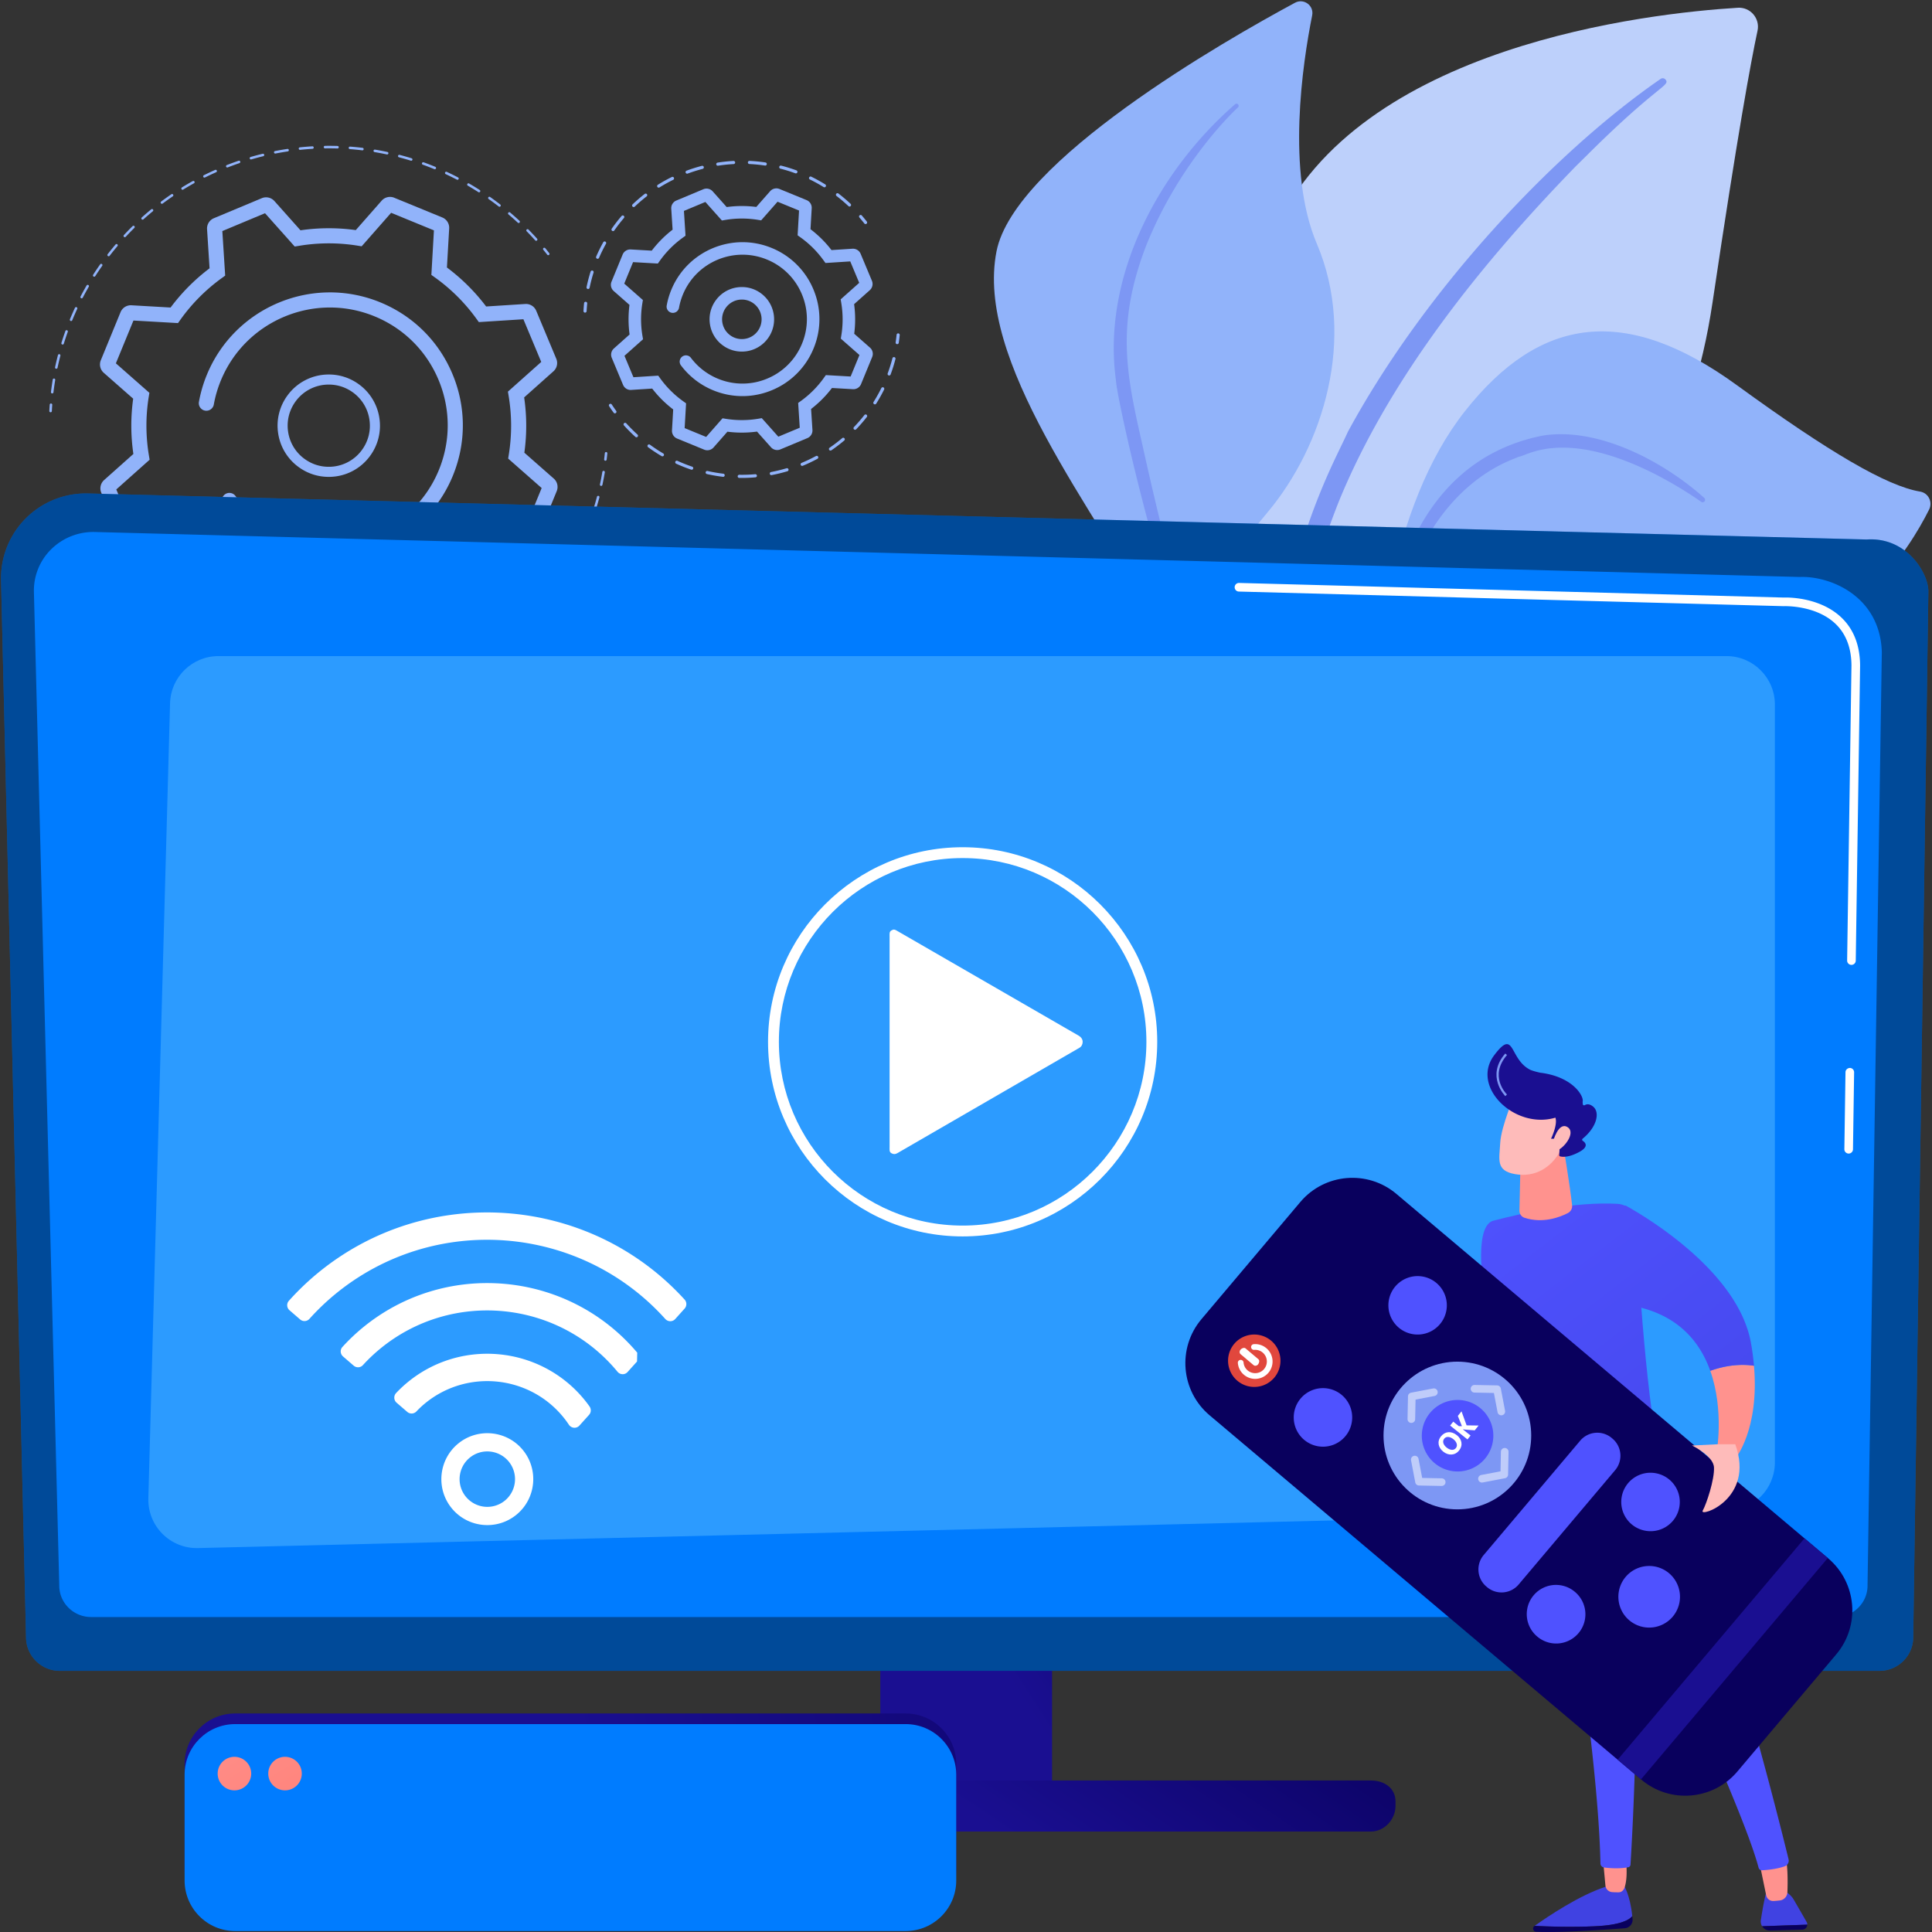 <svg xmlns="http://www.w3.org/2000/svg" width="487" height="487" viewBox="0 0 487 487"><rect x="0" y="0" width="487" height="487" fill="#333333" stroke="none"/><defs><linearGradient id="2r96a" x1="321.63" x2="256.11" y1="383.99" y2="426.11" gradientUnits="userSpaceOnUse"><stop offset="0" stop-color="#09005d"/><stop offset="1" stop-color="#1a0f91"/></linearGradient><linearGradient id="2r96b" x1="290.69" x2="242.72" y1="385.14" y2="456.12" gradientUnits="userSpaceOnUse"><stop offset="0" stop-color="#09005d"/><stop offset="1" stop-color="#1a0f91"/></linearGradient><linearGradient id="2r96c" x1="2245.46" x2="2270.72" y1="348.13" y2="415.06" gradientUnits="userSpaceOnUse"><stop offset="0" stop-color="#febbba"/><stop offset="1" stop-color="#ff928e"/></linearGradient><linearGradient id="2r96d" x1="-937.27" x2="-954.27" y1="330.12" y2="399.29" gradientUnits="userSpaceOnUse"><stop offset="0" stop-color="#cb236d"/><stop offset="1" stop-color="#4c246d"/></linearGradient><linearGradient id="2r96e" x1="-867.4" x2="-842.33" y1="480.5" y2="480.5" gradientUnits="userSpaceOnUse"><stop offset="0" stop-color="#4f52ff"/><stop offset="1" stop-color="#4042e2"/></linearGradient><linearGradient id="2r96f" x1="-804.57" x2="-793.65" y1="-2.93" y2="-108.08" gradientUnits="userSpaceOnUse"><stop offset="0" stop-color="#09005d"/><stop offset="1" stop-color="#1a0f91"/></linearGradient><linearGradient id="2r96g" x1="-910.8" x2="-899.07" y1="480.56" y2="480.56" gradientUnits="userSpaceOnUse"><stop offset="0" stop-color="#4f52ff"/><stop offset="1" stop-color="#4042e2"/></linearGradient><linearGradient id="2r96h" x1="-854.84" x2="-843.92" y1="-10.54" y2="-116.19" gradientUnits="userSpaceOnUse"><stop offset="0" stop-color="#09005d"/><stop offset="1" stop-color="#1a0f91"/></linearGradient><linearGradient id="2r96i" x1="-907.43" x2="-899.81" y1="472.47" y2="472.47" gradientUnits="userSpaceOnUse"><stop offset="0" stop-color="#febbba"/><stop offset="1" stop-color="#ff928e"/></linearGradient><linearGradient id="2r96j" x1="-866.88" x2="-860.53" y1="471.97" y2="471.97" gradientUnits="userSpaceOnUse"><stop offset="0" stop-color="#febbba"/><stop offset="1" stop-color="#ff928e"/></linearGradient><linearGradient id="2r96k" x1="2306.26" x2="2308.15" y1="453.29" y2="336.48" gradientUnits="userSpaceOnUse"><stop offset="0" stop-color="#4f52ff"/><stop offset="1" stop-color="#4042e2"/></linearGradient><linearGradient id="2r96l" x1="-851.05" x2="-877.04" y1="374.38" y2="407.94" gradientUnits="userSpaceOnUse"><stop offset="0" stop-color="#09005d"/><stop offset="1" stop-color="#1a0f91"/></linearGradient><linearGradient id="2r96m" x1="368.45" x2="462.65" y1="299.45" y2="421.44" gradientUnits="userSpaceOnUse"><stop offset="0" stop-color="#4f52ff"/><stop offset="1" stop-color="#4042e2"/></linearGradient><linearGradient id="2r96n" x1="-847.62" x2="-844.49" y1="314.1" y2="294.82" gradientUnits="userSpaceOnUse"><stop offset="0" stop-color="#febbba"/><stop offset="1" stop-color="#ff928e"/></linearGradient><linearGradient id="2r96o" x1="-837.91" x2="-858.15" y1="282.84" y2="298.31" gradientUnits="userSpaceOnUse"><stop offset="0" stop-color="#febbba"/><stop offset="1" stop-color="#ff928e"/></linearGradient><linearGradient id="2r96p" x1="2263.24" x2="2253.6" y1="90.39" y2="47.3" gradientUnits="userSpaceOnUse"><stop offset="0" stop-color="#febbba"/><stop offset="1" stop-color="#ff928e"/></linearGradient><linearGradient id="2r96q" x1="388.95" x2="483.15" y1="283.63" y2="405.61" gradientUnits="userSpaceOnUse"><stop offset="0" stop-color="#4f52ff"/><stop offset="1" stop-color="#4042e2"/></linearGradient><linearGradient id="2r96r" x1="2033.59" x2="2058.86" y1="69.12" y2="136.01" gradientUnits="userSpaceOnUse"><stop offset="0" stop-color="#febbba"/><stop offset="1" stop-color="#ff928e"/></linearGradient><linearGradient id="2r96s" x1="-955.65" x2="-937.4" y1="269.76" y2="293.24" gradientUnits="userSpaceOnUse"><stop offset="0" stop-color="#09005d"/><stop offset="1" stop-color="#1a0f91"/></linearGradient><linearGradient id="2r96t" x1="-838.35" x2="-858.56" y1="279.55" y2="295.03" gradientUnits="userSpaceOnUse"><stop offset="0" stop-color="#febbba"/><stop offset="1" stop-color="#ff928e"/></linearGradient><linearGradient id="2r96u" x1="-693.77" x2="-680.69" y1="1073.5" y2="1373.4" gradientUnits="userSpaceOnUse"><stop offset="0" stop-color="#09005d"/><stop offset="1" stop-color="#1a0f91"/></linearGradient><linearGradient id="2r96v" x1="-670.69" x2="-669.73" y1="1100.24" y2="1122.45" gradientUnits="userSpaceOnUse"><stop offset="0" stop-color="#e1473d"/><stop offset="1" stop-color="#e9605a"/></linearGradient><linearGradient id="2r96w" x1="-686.73" x2="-685" y1="1149.41" y2="1174.16" gradientUnits="userSpaceOnUse"><stop offset="0" stop-color="#4f52ff"/><stop offset="1" stop-color="#4042e2"/></linearGradient><linearGradient id="2r96x" x1="-638.07" x2="-635.96" y1="1163.08" y2="1187.78" gradientUnits="userSpaceOnUse"><stop offset="0" stop-color="#4f52ff"/><stop offset="1" stop-color="#4042e2"/></linearGradient><linearGradient id="2r96y" x1="1015.03" x2="1039.58" y1="1634.38" y2="1637.88" gradientUnits="userSpaceOnUse"><stop offset="0" stop-color="#4f52ff"/><stop offset="1" stop-color="#4042e2"/></linearGradient><linearGradient id="2r96z" x1="-670.88" x2="-669.8" y1="1198.58" y2="1223.35" gradientUnits="userSpaceOnUse"><stop offset="0" stop-color="#4f52ff"/><stop offset="1" stop-color="#4042e2"/></linearGradient><linearGradient id="2r96A" x1="-689.63" x2="-688.67" y1="1181.81" y2="1203.96" gradientUnits="userSpaceOnUse"><stop offset="0" stop-color="#4f52ff"/><stop offset="1" stop-color="#4042e2"/></linearGradient><linearGradient id="2r96B" x1="-689.35" x2="-688.21" y1="1213.21" y2="1239.33" gradientUnits="userSpaceOnUse"><stop offset="0" stop-color="#4f52ff"/><stop offset="1" stop-color="#4042e2"/></linearGradient><linearGradient id="2r96C" x1="589.09" x2="513.9" y1="378.6" y2="397.81" gradientUnits="userSpaceOnUse"><stop offset="0" stop-color="#09005d"/><stop offset="1" stop-color="#1a0f91"/></linearGradient><linearGradient id="2r96D" x1="378.76" x2="432.56" y1="360.53" y2="354.29" gradientUnits="userSpaceOnUse"><stop offset="0" stop-color="#4f52ff"/><stop offset="1" stop-color="#4042e2"/></linearGradient><linearGradient id="2r96E" x1="2308.75" x2="2337.68" y1="357.69" y2="399.49" gradientUnits="userSpaceOnUse"><stop offset="0" stop-color="#febbba"/><stop offset="1" stop-color="#ff928e"/></linearGradient><linearGradient id="2r96F" x1="352.08" x2="146.21" y1="415.79" y2="457.51" gradientUnits="userSpaceOnUse"><stop offset="0" stop-color="#09005d"/><stop offset="1" stop-color="#1a0f91"/></linearGradient><linearGradient id="2r96G" x1="48.05" x2="92.87" y1="428.66" y2="503.36" gradientUnits="userSpaceOnUse"><stop offset="0" stop-color="#ff928e"/><stop offset="1" stop-color="#fe7062"/></linearGradient><linearGradient id="2r96H" x1="57.43" x2="102.25" y1="423.04" y2="497.74" gradientUnits="userSpaceOnUse"><stop offset="0" stop-color="#ff928e"/><stop offset="1" stop-color="#fe7062"/></linearGradient></defs><g><g><g><path fill="#bdd0fb" d="M321.304 222.267s5.098-50.344 29.902-60.88c24.802-10.536 69.813-13.425 80.495-85.292 6.255-42.075 9.612-60.393 11.32-68.35.666-3.103-1.805-5.986-4.973-5.79-22.413 1.38-95.67 9.44-116.67 56.12-24.894 55.339-.074 164.192-.074 164.192z"/></g><g><path fill="#7d97f4" d="M418.6 19.885c-26.722 18.423-59.269 52.875-78.838 88.955-2.685 6.014-9.914 18.613-15.29 41.933-4.628 19.432-6.166 40.386-5.277 54.496.056.892.824 1.57 1.716 1.513 1.534-.096 1.537-1.733 1.517-1.684-.035-23.92 4.878-53.071 15.039-78.657 12.815-31.373 36.268-60.407 59.79-84.578l2.406-2.369c18.148-18.114 21.457-17.85 20.171-19.432a.921.921 0 0 0-1.233-.177z"/></g></g><g><g><path fill="#91b3fa" d="M335.653 291.148c-1.824 3.874-2.017-60.77-41.82-130.693-18.757-32.949-48.007-69.631-42.647-97.075 4.462-22.84 57.567-53.164 75.257-62.694 2.21-1.19 4.81.726 4.317 3.188-2.429 12.138-6.53 39.469 1.167 57.546 10.145 23.828 1.54 51.032-12.355 67.648s-20.513 27.248-7.378 60.22c13.136 32.973 28.641 90.855 23.459 101.86z"/></g><g><path fill="#7d97f4" d="M311.32 26.284c-19.032 16.58-32.982 42.474-30.227 67.906l.274 2.418c.678 5.641 8.869 43.046 19.284 71.15.13.351.52.53.87.4.594-.22.416-.927.408-.845-4.914-16.654-10.28-38.459-13.935-55.051-4.098-18.018-6.731-30.334.878-50.237 8.713-21.85 23.224-34.99 23.185-34.945a.542.542 0 0 0-.737-.796z"/></g></g><g><g><path fill="#91b3fa" d="M333.636 238.27c-2.239 1.28 12.003-25.259 12.39-48.229.384-22.97 4.236-62.282 23.22-86.362 18.983-24.08 40.565-26.947 68.57-6.585 23.338 16.968 37.824 25.44 46.198 26.822 2.074.343 3.204 2.633 2.263 4.512-5.003 10.005-19.324 33.083-44.704 32.35-32.374-.936-72.235-20.614-83.577-2.692-11.34 17.923-9.477 27.674-9.563 35.988-.086 8.316.022 35.732-14.797 44.196z"/></g><g><path fill="#7d97f4" d="M429.6 125.515c-10.218-9.154-26.65-17.933-40.68-15.719-18.227 3.572-30.022 16.223-36.067 34.667-2.342 7.824-3.273 11.99-4.492 21.524-.098.762 1.027.95 1.188.205.97-4.492 1.921-9.193 3.418-14.073 8.609-31.446 29.09-36.334 29.87-36.998 1.564.101 10.777-7.293 33.61 4.017a99.576 99.576 0 0 1 12.353 7.343l.022.015a.627.627 0 0 0 .777-.981z"/></g></g><g><g><g><g><path fill="#91b3fa" d="M70.415 138.223a33.332 33.332 0 0 0 13.545 2.498c12.879-.335 24.986-8.117 30.182-20.78 3.399-8.282 3.369-17.391-.084-25.65-3.453-8.26-9.916-14.68-18.197-18.078-17.096-7.017-36.713 1.186-43.729 18.282a33.751 33.751 0 0 0-1.997 6.848 1.906 1.906 0 0 0 3.751.672c.37-2.07.967-4.113 1.772-6.074 6.218-15.152 23.604-22.421 38.756-16.203 7.34 3.012 13.068 8.702 16.129 16.022 3.06 7.32 3.087 15.395.074 22.735-6.217 15.151-23.601 22.42-38.756 16.203a29.665 29.665 0 0 1-12.512-9.684 1.904 1.904 0 1 0-3.053 2.28 33.474 33.474 0 0 0 14.119 10.93zm39.288 18.14l-10.76 4.498-7.489-8.401-1.037.174a45.596 45.596 0 0 1-14.795.053l-1.039-.167-7.428 8.445-10.79-4.427.645-11.229-.856-.61a45.605 45.605 0 0 1-10.493-10.432l-.616-.852-11.231.72-4.499-10.761 8.401-7.489-.174-1.037a45.603 45.603 0 0 1-.053-14.795l.167-1.038-8.445-7.43 4.427-10.788 11.229.644.61-.856A45.602 45.602 0 0 1 55.91 70.092l.852-.616-.719-11.23 10.76-4.5 7.489 8.401 1.037-.173a45.564 45.564 0 0 1 14.795-.054l1.039.167 7.428-8.445 10.79 4.427-.645 11.23.856.61a45.595 45.595 0 0 1 10.493 10.431l.616.852 11.231-.718 4.499 10.76-8.401 7.488.174 1.037c.823 4.916.84 9.894.053 14.796l-.167 1.038 8.445 7.428-4.427 10.79-11.229-.645-.61.856a45.607 45.607 0 0 1-10.432 10.493l-.852.616zm-13.126 7.57a2.804 2.804 0 0 0 3.172.72l12.087-5.053a2.803 2.803 0 0 0 1.715-2.764l-.631-9.862a49.398 49.398 0 0 0 9.826-9.884l9.86.566c1.197.07 2.3-.629 2.753-1.734l4.973-12.119a2.803 2.803 0 0 0-.742-3.169l-7.415-6.522a49.391 49.391 0 0 0-.05-13.936l7.377-6.576a2.804 2.804 0 0 0 .72-3.173l-5.053-12.086a2.802 2.802 0 0 0-2.764-1.716l-9.863.631a49.392 49.392 0 0 0-9.883-9.826l.566-9.86a2.803 2.803 0 0 0-1.735-2.753l-12.118-4.973a2.802 2.802 0 0 0-3.169.742l-6.522 7.415a49.425 49.425 0 0 0-13.936.05l-6.577-7.376a2.805 2.805 0 0 0-3.172-.721l-12.087 5.053a2.803 2.803 0 0 0-1.716 2.765l.632 9.862a49.366 49.366 0 0 0-9.826 9.884l-9.86-.567a2.807 2.807 0 0 0-2.753 1.735l-4.973 12.118a2.803 2.803 0 0 0 .742 3.169l7.415 6.522a49.381 49.381 0 0 0 .05 13.937l-7.377 6.576a2.805 2.805 0 0 0-.72 3.172l5.053 12.087a2.803 2.803 0 0 0 2.764 1.716l9.863-.632a49.37 49.37 0 0 0 9.883 9.826l-.566 9.86a2.803 2.803 0 0 0 1.734 2.753l12.12 4.973a2.803 2.803 0 0 0 3.168-.742l6.522-7.415a49.38 49.38 0 0 0 13.937-.05l6.576 7.377z"/></g></g><g><g><path fill="#91b3fa" d="M74.541 101.144a10.305 10.305 0 0 1 8.07-4.2c2.326-.06 4.546.642 6.422 2.028a10.295 10.295 0 0 1 4.087 6.797c.41 2.737-.27 5.47-1.916 7.695a10.305 10.305 0 0 1-8.07 4.199c-2.325.06-4.546-.641-6.422-2.028a10.293 10.293 0 0 1-4.087-6.796c-.41-2.737.27-5.47 1.916-7.695zm.661 16.534c2.335 1.726 5.1 2.6 7.998 2.524a12.83 12.83 0 0 0 10.046-5.228 12.815 12.815 0 0 0 2.386-9.582 12.817 12.817 0 0 0-5.09-8.462 12.773 12.773 0 0 0-7.997-2.524A12.828 12.828 0 0 0 72.5 99.633a12.816 12.816 0 0 0-2.386 9.582 12.816 12.816 0 0 0 5.09 8.463z"/></g></g><g><g><g><path fill="#91b3fa" d="M25.01 147.412a.317.317 0 0 0 .253-.497 68.654 68.654 0 0 1-.88-1.312.318.318 0 0 0-.532.348c.29.444.587.885.888 1.324.064.092.167.14.27.137z"/></g></g><g><g><path fill="#91b3fa" d="M151.47 122.478a.318.318 0 0 0 .377-.243c.226-1.044.43-2.108.607-3.16a.318.318 0 1 0-.626-.106 70.219 70.219 0 0 1-.6 3.132.317.317 0 0 0 .242.377zm-1.666 6.186a.318.318 0 0 0 .398-.208c.32-1.019.621-2.059.894-3.092a.318.318 0 0 0-.614-.163 70.195 70.195 0 0 1-.886 3.065.318.318 0 0 0 .208.398zm-2.227 6.007a.319.319 0 0 0 .416-.17c.413-.989.809-1.997 1.174-2.998a.317.317 0 1 0-.596-.217c-.362.991-.754 1.99-1.164 2.97a.317.317 0 0 0 .17.415zm-2.77 5.778a.317.317 0 0 0 .43-.132c.501-.944.987-1.912 1.444-2.877a.318.318 0 0 0-.574-.271 69.513 69.513 0 0 1-1.43 2.85.318.318 0 0 0 .13.43zm-3.284 5.502a.318.318 0 0 0 .44-.092 71.114 71.114 0 0 0 1.7-2.734.318.318 0 0 0-.547-.323 70.06 70.06 0 0 1-1.685 2.709.318.318 0 0 0 .092.44zm-112.647 6.566a.318.318 0 0 0 .236-.52 69.356 69.356 0 0 1-1.984-2.498.318.318 0 0 0-.506.384c.645.851 1.318 1.699 2.001 2.52a.318.318 0 0 0 .253.114zm108.879-1.383a.315.315 0 0 0 .446-.052 71.015 71.015 0 0 0 1.94-2.57.318.318 0 0 0-.516-.37 70.818 70.818 0 0 1-1.922 2.547.317.317 0 0 0 .052.445zm-104.793 6.018a.315.315 0 0 0 .448 0 .317.317 0 0 0 0-.449 70.099 70.099 0 0 1-2.203-2.304.318.318 0 0 0-.47.428 69.93 69.93 0 0 0 2.225 2.325zm100.577-1.197a.318.318 0 0 0 .449-.012 69.848 69.848 0 0 0 2.161-2.383.317.317 0 1 0-.48-.416 70.23 70.23 0 0 1-2.142 2.362.318.318 0 0 0 .012.449zm-95.613 5.605a.316.316 0 0 0 .194-.561 70.534 70.534 0 0 1-2.404-2.094.317.317 0 1 0-.427.469c.79.72 1.606 1.431 2.425 2.113a.316.316 0 0 0 .212.073zm90.978-1.19a.316.316 0 0 0 .448.03c.8-.702 1.597-1.433 2.368-2.175a.317.317 0 1 0-.44-.457 69.632 69.632 0 0 1-2.347 2.154.317.317 0 0 0-.029.448zm-85.875 5.064a.317.317 0 0 0 .172-.58 73.051 73.051 0 0 1-2.585-1.872.317.317 0 1 0-.383.507 73.164 73.164 0 0 0 2.607 1.889c.058.039.124.057.189.056zm80.857-1.093a.317.317 0 0 0 .443.07 69.532 69.532 0 0 0 2.558-1.949.317.317 0 1 0-.396-.495 68.996 68.996 0 0 1-2.535 1.93.318.318 0 0 0-.07.444zm-75.59 4.45a.318.318 0 0 0 .312-.553 69.537 69.537 0 0 1-2.742-1.631.318.318 0 0 0-.337.539c.907.567 1.838 1.12 2.767 1.644zm70.227-.956a.318.318 0 0 0 .435.11 70.2 70.2 0 0 0 2.726-1.705.318.318 0 0 0-.349-.53 68.61 68.61 0 0 1-2.701 1.69c-.151.09-.2.284-.111.435zm-64.484 3.858a.317.317 0 0 0 .26-.58 69.822 69.822 0 0 1-2.878-1.373.318.318 0 0 0-.287.567c.953.482 1.93.948 2.905 1.386zm58.823-.869a.318.318 0 0 0 .423.15c.964-.459 1.93-.947 2.871-1.449a.318.318 0 0 0-.3-.56c-.932.498-1.89.981-2.844 1.436a.318.318 0 0 0-.15.423zm-52.839 3.233a.316.316 0 0 0 .404-.198.318.318 0 0 0-.198-.403 68.797 68.797 0 0 1-2.992-1.103.317.317 0 1 0-.233.59c.996.394 2.012.768 3.02 1.114zm46.927-.773a.318.318 0 0 0 .408.189 70.92 70.92 0 0 0 2.992-1.182.317.317 0 1 0-.247-.585c-.973.41-1.971.804-2.964 1.17a.318.318 0 0 0-.189.408zm-40.666 2.587a.317.317 0 0 0 .066-.626 69.655 69.655 0 0 1-3.08-.824.317.317 0 1 0-.178.61c1.027.3 2.073.58 3.109.831.027.007.056.01.083.009zm34.555-.674a.318.318 0 0 0 .39.224 70.693 70.693 0 0 0 3.087-.904.318.318 0 0 0-.193-.606c-1.004.32-2.034.622-3.06.897a.318.318 0 0 0-.224.39zm-28.323 1.895a.318.318 0 0 0 .093-.628 69.518 69.518 0 0 1-3.143-.538.318.318 0 0 0-.121.624c1.05.204 2.117.387 3.171.542zm22.063-.544a.318.318 0 0 0 .367.259 70.874 70.874 0 0 0 3.157-.622.317.317 0 1 0-.137-.62 71.25 71.25 0 0 1-3.128.616.318.318 0 0 0-.259.367zm-15.662 1.193h.027a.318.318 0 0 0 .008-.634 69.99 69.99 0 0 1-3.179-.25.318.318 0 1 0-.064.632c1.066.109 2.145.193 3.208.252zm9.63-.123l.017-.001a70.148 70.148 0 0 0 3.2-.333.318.318 0 0 0 .275-.355.322.322 0 0 0-.355-.275 70.095 70.095 0 0 1-3.171.33.318.318 0 0 0 .033.634zm-6.413.228c.84.009 1.685.002 2.513-.02.236-.002.47-.013.705-.022a.317.317 0 0 0-.02-.634h-.003c-.233.008-.454.016-.699.021a70.62 70.62 0 0 1-2.49.02c-.182-.01-.319.14-.32.315a.317.317 0 0 0 .314.32z"/></g></g><g><g><path fill="#91b3fa" d="M152.613 116.139a.318.318 0 0 0 .307-.28 74.52 74.52 0 0 0 .174-1.584.318.318 0 0 0-.632-.062 69.6 69.6 0 0 1-.173 1.57.317.317 0 0 0 .324.356z"/></g></g></g><g><g><g><path fill="#91b3fa" d="M138.203 64.32a.317.317 0 0 0 .241-.513c-.327-.418-.66-.833-.997-1.244a.317.317 0 1 0-.491.403c.334.408.664.819.989 1.232a.317.317 0 0 0 .258.122z"/></g></g><g><g><path fill="#91b3fa" d="M85.053 37.424a70.793 70.793 0 0 0-3.138-.024.318.318 0 0 1-.013-.635h.003a70.802 70.802 0 0 1 3.167.024.317.317 0 0 1 0 .635h-.019zm-9.751.065a.317.317 0 0 1 .283-.349 70.969 70.969 0 0 1 3.156-.258c.173-.019.325.123.336.298a.317.317 0 0 1-.298.336c-1.038.062-2.091.148-3.128.256l-.025.002a.318.318 0 0 1-.324-.285zm16.009.405a70.089 70.089 0 0 0-3.124-.305.318.318 0 0 1-.293-.34c.014-.175.16-.3.34-.293a70.24 70.24 0 0 1 3.153.308.317.317 0 1 1-.076.63zm-22.239.556a.318.318 0 0 1 .25-.373 71.044 71.044 0 0 1 3.121-.538.317.317 0 1 1 .094.628 70.7 70.7 0 0 0-3.092.534.317.317 0 0 1-.373-.25zm28.43.474a69.31 69.31 0 0 0-3.084-.585.317.317 0 1 1 .104-.626c1.034.172 2.08.37 3.112.59a.318.318 0 1 1-.133.621zm-34.548 1.039a.317.317 0 0 1 .216-.394 70.352 70.352 0 0 1 3.06-.814.318.318 0 0 1 .15.617 70.86 70.86 0 0 0-3.033.807.317.317 0 0 1-.393-.216zm40.62.545c-1-.31-2.015-.6-3.018-.86a.318.318 0 0 1 .16-.615c1.012.264 2.037.556 3.045.868a.318.318 0 0 1-.187.607zm-46.579 1.507a.317.317 0 0 1 .18-.41 71.1 71.1 0 0 1 2.975-1.085.317.317 0 1 1 .204.601c-.985.335-1.977.696-2.948 1.075a.317.317 0 0 1-.411-.18zm52.483.618a69.018 69.018 0 0 0-2.928-1.13.318.318 0 0 1 .215-.597c.986.355 1.98.739 2.955 1.14a.317.317 0 1 1-.242.587zm-58.232 1.96a.318.318 0 0 1 .142-.425c.94-.468 1.904-.921 2.865-1.347a.318.318 0 0 1 .257.58c-.953.422-1.908.872-2.838 1.335a.318.318 0 0 1-.426-.142zm63.92.69a70.267 70.267 0 0 0-2.814-1.388.317.317 0 1 1 .268-.576c.95.443 1.906.915 2.84 1.402a.317.317 0 1 1-.293.563zm-69.413 2.395a.317.317 0 0 1 .103-.437 69.829 69.829 0 0 1 2.732-1.599.317.317 0 1 1 .308.555 70.084 70.084 0 0 0-2.707 1.584.317.317 0 0 1-.437-.104zm74.84.757a70.36 70.36 0 0 0-2.678-1.636.318.318 0 0 1 .319-.55 71 71 0 0 1 2.703 1.651.318.318 0 0 1-.343.535zm-80.033 2.81a.317.317 0 0 1 .064-.445 69.299 69.299 0 0 1 2.576-1.839.317.317 0 1 1 .357.525c-.863.588-1.722 1.2-2.552 1.822a.317.317 0 0 1-.444-.064zm85.163.813a70.5 70.5 0 0 0-2.526-1.87.318.318 0 1 1 .366-.518 70.829 70.829 0 0 1 2.549 1.886.318.318 0 0 1-.39.502zm-90.01 3.206a.318.318 0 0 1 .023-.449 70.84 70.84 0 0 1 2.399-2.062.318.318 0 0 1 .403.49 69.585 69.585 0 0 0-2.377 2.045.318.318 0 0 1-.449-.024zm94.794.853a70.574 70.574 0 0 0-2.347-2.083.318.318 0 0 1 .411-.484c.801.68 1.598 1.386 2.369 2.101a.318.318 0 1 1-.432.466zm-99.262 3.588a.318.318 0 0 1-.017-.448 72.374 72.374 0 0 1 2.206-2.272.318.318 0 0 1 .446.452 71.217 71.217 0 0 0-2.186 2.252.316.316 0 0 1-.449.016zm103.665.882a70.09 70.09 0 0 0-2.15-2.285.317.317 0 1 1 .452-.445 70.634 70.634 0 0 1 2.17 2.305.317.317 0 1 1-.472.425zM27.19 64.53a.318.318 0 0 1-.056-.445 71.332 71.332 0 0 1 1.994-2.46.317.317 0 1 1 .484.41 70.664 70.664 0 0 0-1.976 2.439.316.316 0 0 1-.446.056zm-3.615 5.17a.318.318 0 0 1-.096-.44 72.448 72.448 0 0 1 1.77-2.627.318.318 0 0 1 .52.366 71.26 71.26 0 0 0-1.755 2.604.317.317 0 0 1-.439.096zm-3.14 5.467a.317.317 0 0 1-.135-.428c.486-.931 1-1.865 1.528-2.775a.317.317 0 1 1 .55.319 69.976 69.976 0 0 0-1.515 2.75.318.318 0 0 1-.429.134zm-2.637 5.729a.317.317 0 0 1-.173-.415c.399-.969.827-1.945 1.272-2.901a.318.318 0 0 1 .576.268 68.716 68.716 0 0 0-1.26 2.875.318.318 0 0 1-.415.173zm-2.108 5.942a.317.317 0 0 1-.21-.397c.312-1.007.65-2.017 1.005-3.004a.317.317 0 1 1 .598.215c-.352.978-.687 1.979-.996 2.977a.318.318 0 0 1-.397.209zm-1.562 6.109a.318.318 0 0 1-.245-.377c.219-1.028.464-2.065.73-3.082a.318.318 0 0 1 .614.16 69.81 69.81 0 0 0-.723 3.054.318.318 0 0 1-.376.245zm-1.006 6.223a.318.318 0 0 1-.277-.353c.126-1.045.277-2.1.449-3.135a.317.317 0 1 1 .626.104 71.216 71.216 0 0 0-.445 3.107.318.318 0 0 1-.353.277z"/></g></g><g><g><path fill="#91b3fa" d="M12.76 103.925a.318.318 0 0 0 .31-.3c.026-.526.06-1.051.099-1.577a.317.317 0 0 0-.634-.047c-.04.53-.073 1.06-.1 1.59a.317.317 0 0 0 .3.334h.026z"/></g></g></g></g><g><g><g><path fill="#91b3fa" d="M179.784 98.386a19.347 19.347 0 0 0 7.862 1.456 19.387 19.387 0 0 0 6.982-1.505 19.268 19.268 0 0 0 10.462-10.531 19.268 19.268 0 0 0-.049-14.844 19.267 19.267 0 0 0-10.53-10.461c-9.895-4.06-21.247.687-25.306 10.58a19.498 19.498 0 0 0-1.155 3.962 1.578 1.578 0 0 0 3.106.556c.202-1.131.528-2.248.968-3.32 3.399-8.285 12.905-12.258 21.189-8.86a16.135 16.135 0 0 1 8.817 8.76 16.132 16.132 0 0 1 .04 12.429 16.134 16.134 0 0 1-8.759 8.818 16.123 16.123 0 0 1-12.429.04 16.209 16.209 0 0 1-6.84-5.293 1.578 1.578 0 0 0-2.528 1.887 19.363 19.363 0 0 0 8.17 6.326zm21.811 9.432l-5.402 2.258-4.167-4.674-.859.144a25.229 25.229 0 0 1-8.177.03l-.86-.139-4.132 4.7-5.417-2.223.358-6.249-.708-.505a25.216 25.216 0 0 1-5.8-5.765l-.51-.706-6.25.4-2.258-5.402 4.675-4.167-.144-.859a25.21 25.21 0 0 1-.03-8.176l.138-.86-4.699-4.134 2.224-5.417 6.248.359.505-.709a25.21 25.21 0 0 1 5.765-5.8l.705-.51-.4-6.249 5.403-2.258 4.167 4.674.858-.143a25.215 25.215 0 0 1 8.177-.03l.86.138 4.134-4.699 5.416 2.223-.359 6.248.71.506a25.208 25.208 0 0 1 5.799 5.765l.51.705 6.249-.4 2.259 5.402-4.675 4.167.144.859c.454 2.716.465 5.468.03 8.177l-.139.86 4.7 4.133-2.223 5.417-6.249-.359-.505.71a25.209 25.209 0 0 1-5.765 5.798l-.706.51zm-7.248 4.929a2.086 2.086 0 0 0 2.356.536l6.815-2.85a2.08 2.08 0 0 0 1.275-2.056l-.339-5.288a28.323 28.323 0 0 0 5.259-5.29l5.289.304a2.08 2.08 0 0 0 2.046-1.288l2.804-6.832a2.086 2.086 0 0 0-.552-2.355l-3.977-3.5c.32-2.475.31-4.977-.027-7.458l3.957-3.527c.663-.591.878-1.54.535-2.36l-2.848-6.81a2.092 2.092 0 0 0-2.054-1.277l-5.291.34a28.337 28.337 0 0 0-5.29-5.26l.304-5.288a2.083 2.083 0 0 0-1.29-2.047l-6.83-2.803a2.086 2.086 0 0 0-2.355.551l-3.499 3.977a28.366 28.366 0 0 0-7.458.027l-3.528-3.956a2.079 2.079 0 0 0-2.359-.536l-6.812 2.848a2.085 2.085 0 0 0-1.275 2.055l.338 5.29a28.34 28.34 0 0 0-5.259 5.29l-5.29-.304a2.089 2.089 0 0 0-2.045 1.29L154.144 71a2.085 2.085 0 0 0 .551 2.355l3.978 3.5c-.32 2.475-.31 4.977.027 7.458l-3.957 3.527a2.084 2.084 0 0 0-.535 2.36l2.847 6.812c.345.822 1.176 1.35 2.058 1.275l5.288-.338a28.365 28.365 0 0 0 5.29 5.258l-.304 5.289a2.084 2.084 0 0 0 1.288 2.046l6.831 2.803a2.085 2.085 0 0 0 2.354-.55l3.5-3.978c2.477.319 4.977.31 7.459-.027l3.528 3.957z"/></g></g><g><g><path fill="#91b3fa" d="M186.873 75.514a4.928 4.928 0 0 1 3.085.974A4.984 4.984 0 0 1 191 83.451a4.953 4.953 0 0 1-3.878 2.018 4.927 4.927 0 0 1-3.085-.974 4.945 4.945 0 0 1-1.964-3.266 4.946 4.946 0 0 1 .92-3.697 4.954 4.954 0 0 1 3.88-2.018zm-4.711 11.518a8.054 8.054 0 0 0 5.043 1.59 8.086 8.086 0 0 0 6.333-3.295c2.667-3.606 1.902-8.71-1.704-11.376a8.053 8.053 0 0 0-5.043-1.591 8.088 8.088 0 0 0-6.333 3.296 8.08 8.08 0 0 0-1.504 6.041 8.08 8.08 0 0 0 3.208 5.335z"/></g></g><g><g><g><path fill="#91b3fa" d="M155.01 104.194a.394.394 0 0 0 .308-.627 39.819 39.819 0 0 1-1.109-1.605.394.394 0 1 0-.66.432c.363.554.74 1.1 1.132 1.638.08.109.205.165.33.162z"/></g></g><g><g><path fill="#91b3fa" d="M223.991 94.627a.394.394 0 0 1-.232-.507c.465-1.254.87-2.545 1.203-3.839a.395.395 0 0 1 .764.196 39.71 39.71 0 0 1-1.228 3.918.394.394 0 0 1-.507.232zm-3.668 7.243a.394.394 0 0 1-.124-.544 39.515 39.515 0 0 0 1.966-3.512.395.395 0 0 1 .707.35 40.355 40.355 0 0 1-2.006 3.583.395.395 0 0 1-.543.123zm-5.06 6.35a.394.394 0 0 1-.012-.557 39.607 39.607 0 0 0 2.634-3.042.394.394 0 1 1 .622.485 40.365 40.365 0 0 1-2.687 3.103.392.392 0 0 1-.557.012zm-55.095 1.906a39.987 39.987 0 0 1-2.9-2.906.395.395 0 0 1 .586-.528 39.023 39.023 0 0 0 2.843 2.848.394.394 0 1 1-.529.586zm48.85 3.279a.394.394 0 0 1 .103-.548 39.053 39.053 0 0 0 3.199-2.438.395.395 0 0 1 .51.601 39.743 39.743 0 0 1-3.264 2.488.395.395 0 0 1-.548-.103zm-42.239 1.573a40.677 40.677 0 0 1-3.428-2.26.395.395 0 0 1 .466-.636 39.756 39.756 0 0 0 3.362 2.216.394.394 0 1 1-.4.68zm35.062 2.22a.395.395 0 0 1 .214-.517 39.22 39.22 0 0 0 3.632-1.73.395.395 0 0 1 .376.695 40.47 40.47 0 0 1-3.706 1.764.396.396 0 0 1-.516-.213zm-27.603 1.189a40.12 40.12 0 0 1-3.817-1.512.395.395 0 0 1 .328-.718 39.249 39.249 0 0 0 3.742 1.482.395.395 0 0 1-.253.748zm19.803 1.06c-.041-.214.1-.421.314-.462a39.67 39.67 0 0 0 3.909-.954.394.394 0 1 1 .226.755c-1.307.39-2.648.719-3.988.974a.395.395 0 0 1-.461-.313zm-11.803.743a40.017 40.017 0 0 1-4.046-.695.395.395 0 1 1 .174-.77c1.3.294 2.635.523 3.966.682a.394.394 0 0 1-.094.783zm4.096.276a.395.395 0 0 1-.388-.4c.003-.219.179-.379.4-.39 1.345.023 2.7-.024 4.023-.14a.39.39 0 0 1 .426.359.394.394 0 0 1-.358.427 39.94 39.94 0 0 1-4.103.144z"/></g></g><g><g><path fill="#91b3fa" d="M226.17 86.754a.395.395 0 0 0 .38-.336c.097-.657.178-1.316.243-1.975a.395.395 0 0 0-.785-.078 40.154 40.154 0 0 1-.24 1.937.395.395 0 0 0 .402.452z"/></g></g></g><g><g><g><path fill="#91b3fa" d="M218.191 56.479a.394.394 0 0 0 .3-.637 39.641 39.641 0 0 0-1.267-1.537.395.395 0 0 0-.596.517c.428.493.842.995 1.242 1.506.08.102.201.154.321.151z"/></g></g><g><g><path fill="#91b3fa" d="M180.548 41.438a.395.395 0 0 1 .33-.451 40.531 40.531 0 0 1 4.016-.418.397.397 0 0 1 .415.373.395.395 0 0 1-.373.415c-1.313.07-2.638.208-3.938.41a.394.394 0 0 1-.45-.33zm12.287.293a39.372 39.372 0 0 0-3.94-.386.394.394 0 0 1-.375-.413.387.387 0 0 1 .412-.375c1.34.063 2.693.196 4.02.394a.394.394 0 1 1-.117.78zm-19.997 1.793a.394.394 0 0 1 .232-.507 40.48 40.48 0 0 1 3.852-1.211.394.394 0 1 1 .198.763c-1.27.331-2.541.73-3.776 1.188a.394.394 0 0 1-.507-.233zm27.66.164a39.104 39.104 0 0 0-3.782-1.173.394.394 0 1 1 .195-.764c1.3.331 2.598.734 3.858 1.196a.395.395 0 0 1-.271.741zm-34.793 3.427a.394.394 0 0 1 .125-.544 39.79 39.79 0 0 1 3.53-1.96.395.395 0 0 1 .348.708 38.958 38.958 0 0 0-3.46 1.921.396.396 0 0 1-.543-.125zm41.902.038a39.4 39.4 0 0 0-3.467-1.913.395.395 0 0 1 .346-.71 40.18 40.18 0 0 1 3.537 1.952.394.394 0 1 1-.416.67zm-48.163 4.917a.394.394 0 0 1 .014-.558c.97-.925 2-1.81 3.06-2.632a.394.394 0 1 1 .483.623 39.248 39.248 0 0 0-3 2.58.393.393 0 0 1-.557-.013zm54.44-.102a39.76 39.76 0 0 0-3.018-2.564.394.394 0 1 1 .48-.626 40.64 40.64 0 0 1 3.077 2.615.395.395 0 0 1-.54.575zm-59.58 6.216a.394.394 0 0 1-.097-.549 40.758 40.758 0 0 1 2.472-3.193.393.393 0 1 1 .599.513 40 40 0 0 0-2.425 3.132.393.393 0 0 1-.549.097zm-3.82 7.017a.394.394 0 0 1-.206-.519 40.081 40.081 0 0 1 1.786-3.623.395.395 0 0 1 .69.385 39.426 39.426 0 0 0-1.752 3.55.394.394 0 0 1-.519.207zm-2.326 7.641a.394.394 0 0 1-.307-.465c.272-1.316.614-2.63 1.018-3.91a.394.394 0 1 1 .752.237 39.253 39.253 0 0 0-.997 3.832.394.394 0 0 1-.466.306z"/></g></g><g><g><path fill="#91b3fa" d="M147.484 78.803a.395.395 0 0 0 .384-.374c.033-.649.083-1.298.149-1.946a.395.395 0 0 0-.785-.08 39.652 39.652 0 0 0-.152 1.986.394.394 0 0 0 .404.414z"/></g></g></g></g></g><g><path fill="url(#2r96a)" d="M221.901 455.828V412.54h43.289v43.288z"/></g><g><path fill="#007cff" d="M6.563 412.694c0 4.661 3.818 8.475 8.484 8.475h458.74c4.665 0 8.483-3.814 8.483-8.475l3.817-263.626c0-4.66-5.492-13.761-15.557-13.077L22.2 124.39a21.4 21.4 0 0 0-15.661 6.233 21.356 21.356 0 0 0-6.275 15.63z"/></g><g opacity=".4"><path d="M6.563 412.694c0 4.661 3.818 8.475 8.484 8.475h458.74c4.665 0 8.483-3.814 8.483-8.475l3.817-263.626c0-4.66-5.492-13.761-15.557-13.077L22.2 124.39a21.4 21.4 0 0 0-15.661 6.233 21.356 21.356 0 0 0-6.275 15.63z"/></g><g><path fill="#007cff" d="M14.939 399.715c0 4.34 3.611 7.891 8.026 7.891h439.76c4.413 0 8.025-3.55 8.025-7.891l3.602-235.328c-.424-14.161-13.05-19.251-20.705-18.95L23.95 134.1a15.14 15.14 0 0 0-11.002 4.306 14.625 14.625 0 0 0-4.4 10.812z"/></g><g><path fill="#fff" d="M465.997 290.78h-.017a1.088 1.088 0 0 1-1.071-1.104l.285-19.409c.008-.6.501-1.036 1.103-1.071a1.088 1.088 0 0 1 1.071 1.104l-.285 19.408a1.088 1.088 0 0 1-1.086 1.072z"/></g><g><path fill="#fff" d="M466.696 243.218h-.017a1.088 1.088 0 0 1-1.071-1.104l1.091-74.335c-.02-4.442-1.37-7.99-4.011-10.52-4.921-4.715-12.73-4.471-13.063-4.461l-137.332-3.683a1.087 1.087 0 1 1 .06-2.173l137.254 3.682c.852-.04 9.1-.191 14.586 5.065 3.083 2.954 4.658 7.026 4.681 12.1l-1.092 74.358a1.087 1.087 0 0 1-1.086 1.071z"/></g><g><path fill="url(#2r96b)" d="M345.549 448.809H141.886c-4.015 0-7.27 2.965-7.27 6.98 0 3.412 2.767 5.89 6.18 5.89h204.753c3.413 0 6.218-3.041 6.218-6.454v-1.09c0-3.414-2.805-5.326-6.218-5.326z"/></g><g><path fill="#2c9bff" d="M49.895 390.225l385.589-9.387c6.625-.161 11.911-5.578 11.911-12.205V177.591c0-6.743-5.466-12.21-12.208-12.21H55.07c-6.613 0-12.024 5.266-12.204 11.876l-5.473 200.43c-.19 6.987 5.514 12.708 12.502 12.538z"/></g><g><g><path fill="#fff" d="M271.987 261.11l-46.008-26.563c-.537-.31-.766-.31-1.302 0-.537.31-.436.883-.436 1.502v53.127c0 .62-.101 1.192.436 1.501.536.31.981.31 1.518 0l45.9-26.563c.537-.31.813-.882.813-1.502s-.384-1.192-.92-1.501z"/></g><g><g><path fill="#fff" d="M288.974 262.612c0 25.541-20.78 46.321-46.32 46.321-25.542 0-46.32-20.78-46.32-46.32 0-25.542 20.778-46.321 46.32-46.321 25.54 0 46.32 20.779 46.32 46.32zm2.731 0c0-27.047-22.005-49.051-49.052-49.051s-49.051 22.004-49.051 49.051 22.004 49.052 49.051 49.052 49.052-22.005 49.052-49.052z"/></g></g></g><g><g><g><g><path fill="url(#2r96c)" d="M352.098 360.162l7.976 3.89c7.044-.677 12.472-2.868 16.641-5.648-2.509-6.24-5.057-9.94-7.059-12.109-6.557 9.223-17.558 13.867-17.558 13.867z"/></g><g><path fill="url(#2r96d)" d="M389.65 340.851l-11.711-18.308c-.768 10.326-4.257 18.09-8.283 23.752 2.002 2.169 4.55 5.87 7.059 12.109 10.404-6.937 12.934-17.553 12.934-17.553z"/></g></g><g><path fill="url(#2r96e)" d="M402.103 485.55c-5.839.268-11.49.099-15.262-.095 3.435-2.445 11.35-7.765 17.972-9.883l4.546-.272s1.54 2.343 2.09 7.704c-.753.94-2.956 2.251-9.346 2.545z"/></g><g><path fill="url(#2r96f)" d="M386.793 485.489l.047-.034c3.773.194 9.424.363 15.262.094 6.39-.294 8.593-1.605 9.347-2.545.025.247.051.493.072.752a2.129 2.129 0 0 1-1.956 2.299c-4.781.362-16.636 1.18-22.353.88-.754-.039-1.034-1.008-.419-1.446z"/></g><g><path fill="url(#2r96g)" d="M443.858 483.987c.428-2.74 1.113-6.703 1.643-7.716.831-1.59 3.676 0 3.676 0s1.997.931 2.916 2.484c.586.989 2.206 3.804 3.304 5.715.126.22.179.454.172.68l-11.39.4a2.276 2.276 0 0 1-.321-1.563z"/></g><g><path fill="url(#2r96h)" d="M455.569 485.15a1.298 1.298 0 0 1-1.262 1.262l-8.115.223a2.29 2.29 0 0 1-2.014-1.086z"/></g><g><path fill="url(#2r96i)" d="M442.988 467.162c.098.329 1.57 7.464 2.214 10.596a1.788 1.788 0 0 0 1.84 1.428 20.852 20.852 0 0 0 1.631-.143 2.159 2.159 0 0 0 1.878-2.058c.105-2.743.156-8.01-.851-10.05-1.39-2.816-6.712.227-6.712.227z"/></g><g><path fill="url(#2r96j)" d="M410.252 469.205c-.631-.02.252 3.26-.703 6.483-.215.727-.76 1.297-1.517 1.307a18.226 18.226 0 0 1-1.665-.05 1.83 1.83 0 0 1-1.686-1.65l-.777-8.36z"/></g><g><path fill="url(#2r96k)" d="M392.595 380.33c.281 1.372 10.227 59.381 10.83 89.398.011.503.381.926.88.995 1.262.176 3.72.402 6.105-.04a.72.72 0 0 0 .593-.66c.348-5.595 3.143-52.89-.28-75.153 0 0 28.277 59.515 32.564 75.925.104.4.47.668.883.646 1.21-.064 3.73-.282 5.73-1.018a1.498 1.498 0 0 0 .944-1.759c-2.395-9.821-19.179-77.485-30.575-92.393z"/></g><g><path fill="url(#2r96l)" d="M410.723 395.241a.371.371 0 0 0 .266-.63l-3.787-3.873a.371.371 0 1 0-.53.52l3.786 3.871a.37.37 0 0 0 .265.112z"/></g><g><path fill="url(#2r96m)" d="M376.43 307.703c7.264-1.903 20.663-4.883 31.329-4.247 2.449.146 4.412 2.083 4.551 4.533 1.611 28.407 3.813 53.615 7.96 68.282-9.32 3.687-18.56 5.398-27.675 4.059-6.83-14.627-12.8-31.513-17.9-50.69 0 0-2.994-15.295-.087-20.393.453-.795 1.05-1.342 1.822-1.544z"/></g><g><path fill="url(#2r96n)" d="M393.901 287.804s1.834 10.943 2.381 16.003c.09.823-.341 1.6-1.076 1.978-2.005 1.032-6.284 2.695-10.948 1.17-.768-.252-1.271-.995-1.253-1.803l.32-14.609z"/></g><g><path fill="url(#2r96o)" d="M381.94 275.68s-3.54 8.13-3.777 12.396c-.238 4.267-1.157 7.036 3.776 7.895 4.934.86 9.09-1.598 11.342-5.849 0 0 3.528-6.549 2.737-9.231-.792-2.682-14.079-5.211-14.079-5.211z"/></g><g><g><path fill="url(#2r96p)" d="M431.106 345.536c3.592 10.078 1.57 20.883 1.57 20.883l4.734 1.263s6.117-7.275 4.718-23.42c-4.37-.667-8.464.357-11.022 1.274z"/></g><g><path fill="url(#2r96q)" d="M442.128 344.262a63.647 63.647 0 0 0-.771-5.778c-3.2-17.806-26.026-31.502-31.398-34.501a.734.734 0 0 0-1.09.669l.764 24.204c12.713 1.709 18.73 8.983 21.474 16.68 2.557-.916 6.651-1.94 11.021-1.274z"/></g></g><g><path fill="url(#2r96r)" d="M336.387 374.94a3.068 3.068 0 0 1-1.361-2.242c-.192-1.773-.17-4.508 1.737-4.728 2.842-.327 5.86 5.745 5.86 5.745l1.05 4.278 1.698 1.63c-2.008-.088-5.292-2.081-8.984-4.683z"/></g><g><path fill="url(#2r96s)" d="M376.626 266.021c5.326-7.101 3.692 1.118 9.25 3.712.672.247 1.46.474 2.379.666 8.41 1.034 11.129 6.115 10.67 7.35.02.18.04.36.045.547a.336.336 0 0 0 .519.274c.45-.273 1.169-.402 2.13.406 1.671 1.406.987 5.051-2.677 8.051-.174.142-.172.414.016.537.664.432 1.654 1.461-.911 2.833-2.625 1.403-4.178 1.25-4.765 1.1a.336.336 0 0 1-.254-.347l.23-3.741a.346.346 0 0 0-.334-.37h-1.953s1.724-3.527 1.1-5.314c-10.19 3.05-21.417-7.742-15.445-15.704z"/></g><g><path fill="url(#2r96t)" d="M391.442 287.846s1.35-5.193 3.678-3.737c2.328 1.456-1.208 5.819-3.08 6.013z"/></g><g><g><path fill="url(#2r96u)" d="M302.85 332.52L327.764 303c6.125-7.257 16.974-8.174 24.23-2.05l108.816 91.84c7.257 6.125 8.175 16.973 2.05 24.23l-24.915 29.52c-6.125 7.258-16.973 8.176-24.23 2.05L304.9 356.75c-7.257-6.124-8.175-16.972-2.05-24.23z"/></g><g><path fill="url(#2r96v)" d="M311.904 348.048a6.605 6.605 0 1 0 8.52-10.096 6.605 6.605 0 0 0-8.52 10.096z"/></g><g><g><path fill="url(#2r96w)" d="M349.975 329.227a7.366 7.366 0 1 1 14.727-.387 7.366 7.366 0 0 1-14.727.387z"/></g><g><path fill="url(#2r96x)" d="M326.122 357.609a7.366 7.366 0 1 1 14.719-.616 7.366 7.366 0 0 1-14.72.616z"/></g></g><g><g><path fill="url(#2r96y)" d="M414.72 385.847a7.366 7.366 0 1 1 2.712-14.48 7.366 7.366 0 0 1-2.713 14.48z"/></g><g><path fill="url(#2r96z)" d="M387.468 412.504a7.366 7.366 0 1 0 9.5-11.259 7.366 7.366 0 0 0-9.5 11.26z"/></g></g><g><path fill="url(#2r96A)" d="M374.854 400.077a5.644 5.644 0 0 0 7.954-.673l24.322-28.818a5.644 5.644 0 0 0-.673-7.953l-.183-.155a5.644 5.644 0 0 0-7.954.672l-24.322 28.818a5.645 5.645 0 0 0 .672 7.955z"/></g><g><path fill="url(#2r96B)" d="M410.702 408.436a7.766 7.766 0 0 0 10.943-.926 7.766 7.766 0 1 0-10.944.926z"/></g><g><path fill="url(#2r96C)" d="M413.639 448.527l-5.874-4.958 47.096-55.8 5.873 4.957z"/></g><g><g><path fill="#7d97f4" d="M348.744 361.85c0-10.281 8.334-18.616 18.615-18.616 10.28 0 18.615 8.335 18.615 18.615 0 10.281-8.334 18.615-18.615 18.615-10.28 0-18.615-8.334-18.615-18.615z"/></g><g><path fill="url(#2r96D)" d="M361.542 368.741a9.013 9.013 0 1 0 11.626-13.775 9.013 9.013 0 0 0-11.626 13.775z"/></g></g><g opacity=".8"><g opacity=".8"><g opacity=".8"><path fill="#fff" d="M356.494 358.336a.958.958 0 0 0 .227-.6l.097-4.94 4.854-.927a.962.962 0 0 0-.36-1.887l-5.62 1.072a.96.96 0 0 0-.78.925l-.113 5.72a.961.961 0 0 0 1.695.637z"/></g></g><g opacity=".8"><g opacity=".8"><path fill="#fff" d="M372.83 372.124a.959.959 0 0 1 .555-.324l4.853-.926.097-4.94a.961.961 0 0 1 1.922.038l-.113 5.719a.961.961 0 0 1-.78.925l-5.62 1.072a.96.96 0 0 1-.914-1.564z"/></g></g></g><g opacity=".8"><g opacity=".8"><g opacity=".8"><path fill="#fff" d="M364.03 372.869a.958.958 0 0 0-.601-.226l-4.94-.098-.926-4.854a.962.962 0 0 0-1.888.36l1.072 5.62a.96.96 0 0 0 .925.78l5.72.113a.961.961 0 0 0 .638-1.695z"/></g></g><g opacity=".8"><g opacity=".8"><path fill="#fff" d="M377.817 356.533a.96.96 0 0 1-.324-.554l-.926-4.854-4.94-.098a.961.961 0 0 1 .038-1.92l5.72.112a.96.96 0 0 1 .924.78l1.072 5.62a.96.96 0 0 1-1.564.914z"/></g></g></g><g><g><path fill="#fff" d="M366.984 365.019c-.535.669-1.483.548-2.333-.133-.856-.687-1.137-1.572-.606-2.233.535-.668 1.477-.542 2.327.14.785.628 1.158 1.545.612 2.226zm.257-3.245c-1.433-1.149-2.998-.976-4.023.302-1.04 1.297-.668 2.84.577 3.838 1.31 1.05 2.96 1 3.995-.292 1.076-1.342.658-2.88-.549-3.848z"/></g><g><path fill="#fff" d="M365.532 359.335l.785-.98 1.427 1.144.762-.007-1.03-2.583.926-1.154 1.288 3.536 3.02.045-.971 1.213-2.249-.172c-.233-.027-.472-.048-.719-.086l-.015.02 1.933 1.548-.785.98z"/></g></g><g><g><g><path fill="#fff" d="M319.744 346.02a4.389 4.389 0 0 0-.523-6.176 4.353 4.353 0 0 0-3.197-1.018.72.72 0 0 0 .122 1.436 2.923 2.923 0 0 1 2.145.683 2.946 2.946 0 0 1 .351 4.146 2.945 2.945 0 0 1-4.146.35 2.922 2.922 0 0 1-1.034-2 .72.72 0 0 0-1.436.122 4.355 4.355 0 0 0 1.54 2.98 4.389 4.389 0 0 0 6.178-.523z"/></g></g><g><g><path fill="#fff" d="M315.986 344.107c.314.264.802.2 1.092-.142l.062-.074c.29-.343.399-.988.086-1.252l-3.27-2.76c-.314-.265-.932-.049-1.221.294l-.062.073c-.29.344-.27.836.043 1.1z"/></g></g></g></g><g><path fill="url(#2r96E)" d="M432.992 364.052l-6.494.32s5.389 2.528 5.547 5.524c.157 2.995-1.886 9.199-2.842 10.888-1.045 1.847 13.256-2.75 8.208-16.732z"/></g></g><g><path fill="#7d97f4" d="M379.447 276.305c-.05-.05-4.986-5.032-.015-10.747l.44.384c-4.604 5.295-.204 9.758-.014 9.945z"/></g></g><g><g><path fill="#fff" d="M127.287 378.238a6.997 6.997 0 0 1-9.84-.94c-2.453-2.971-2.032-7.385.94-9.839 2.972-2.454 7.385-2.032 9.839.94a6.997 6.997 0 0 1-.94 9.839zm-11.829-14.325c-4.926 4.067-5.625 11.387-1.557 16.314 4.068 4.926 11.387 5.625 16.314 1.557s5.625-11.388 1.558-16.314c-4.069-4.927-11.388-5.625-16.315-1.557z"/></g><g><path fill="#fff" d="M147.22 352.715c-11.101-13.444-31.072-15.351-44.516-4.25a31.185 31.185 0 0 0-2.85 2.673 1.692 1.692 0 0 0 .118 2.442l2.686 2.317a1.673 1.673 0 0 0 2.311-.117c.661-.699 1.367-1.368 2.127-1.995 10.512-8.68 26.124-7.189 34.804 3.322a23.917 23.917 0 0 1 1.49 2.013c.615.927 1.923 1.05 2.667.223l2.432-2.706c.531-.59.57-1.466.111-2.115a30.428 30.428 0 0 0-1.38-1.807z"/></g><g><path fill="#fff" d="M91.356 334.722a48.992 48.992 0 0 0-5.049 4.82c-.63.692-.544 1.774.164 2.385l2.678 2.312c.682.588 1.715.542 2.322-.123a42.217 42.217 0 0 1 4.278-4.075c18.09-14.937 44.957-12.37 59.894 5.719l.013.015c.653.792 1.849.835 2.535.072l2.386-2.654c.02-.842.031-1.385.05-2.228-17.422-20.657-48.383-23.49-69.27-6.243z"/></g><g><path fill="#fff" d="M172.578 327.597c-23.967-26.374-64.803-29.545-92.57-6.619a66.905 66.905 0 0 0-7.193 6.917c-.625.698-.54 1.779.168 2.39l2.675 2.31a1.682 1.682 0 0 0 2.355-.164 59.927 59.927 0 0 1 6.388-6.132c25-20.643 61.81-17.716 83.29 6.167.674.75 1.84.77 2.514.02l2.368-2.633c.575-.64.584-1.62.005-2.256z"/></g></g><g><path fill="url(#2r96F)" d="M59.282 484.082c-7.042 0-12.75-5.708-12.75-12.75v-26.666c0-7.041 5.708-12.75 12.75-12.75h169.007c7.041 0 12.75 5.709 12.75 12.75v26.667c0 7.04-5.709 12.749-12.75 12.749z"/></g><g><path fill="#007cff" d="M59.282 486.76c-7.042 0-12.75-5.708-12.75-12.75v-26.666c0-7.041 5.708-12.75 12.75-12.75h169.007c7.041 0 12.75 5.709 12.75 12.75v26.666c0 7.042-5.709 12.75-12.75 12.75z"/></g><g><path fill="url(#2r96G)" d="M54.87 447.068a4.226 4.226 0 1 1 8.452 0 4.226 4.226 0 0 1-8.453 0z"/></g><g><path fill="url(#2r96H)" d="M67.621 447.068a4.226 4.226 0 1 1 8.453 0 4.226 4.226 0 0 1-8.453 0z"/></g></g></svg>